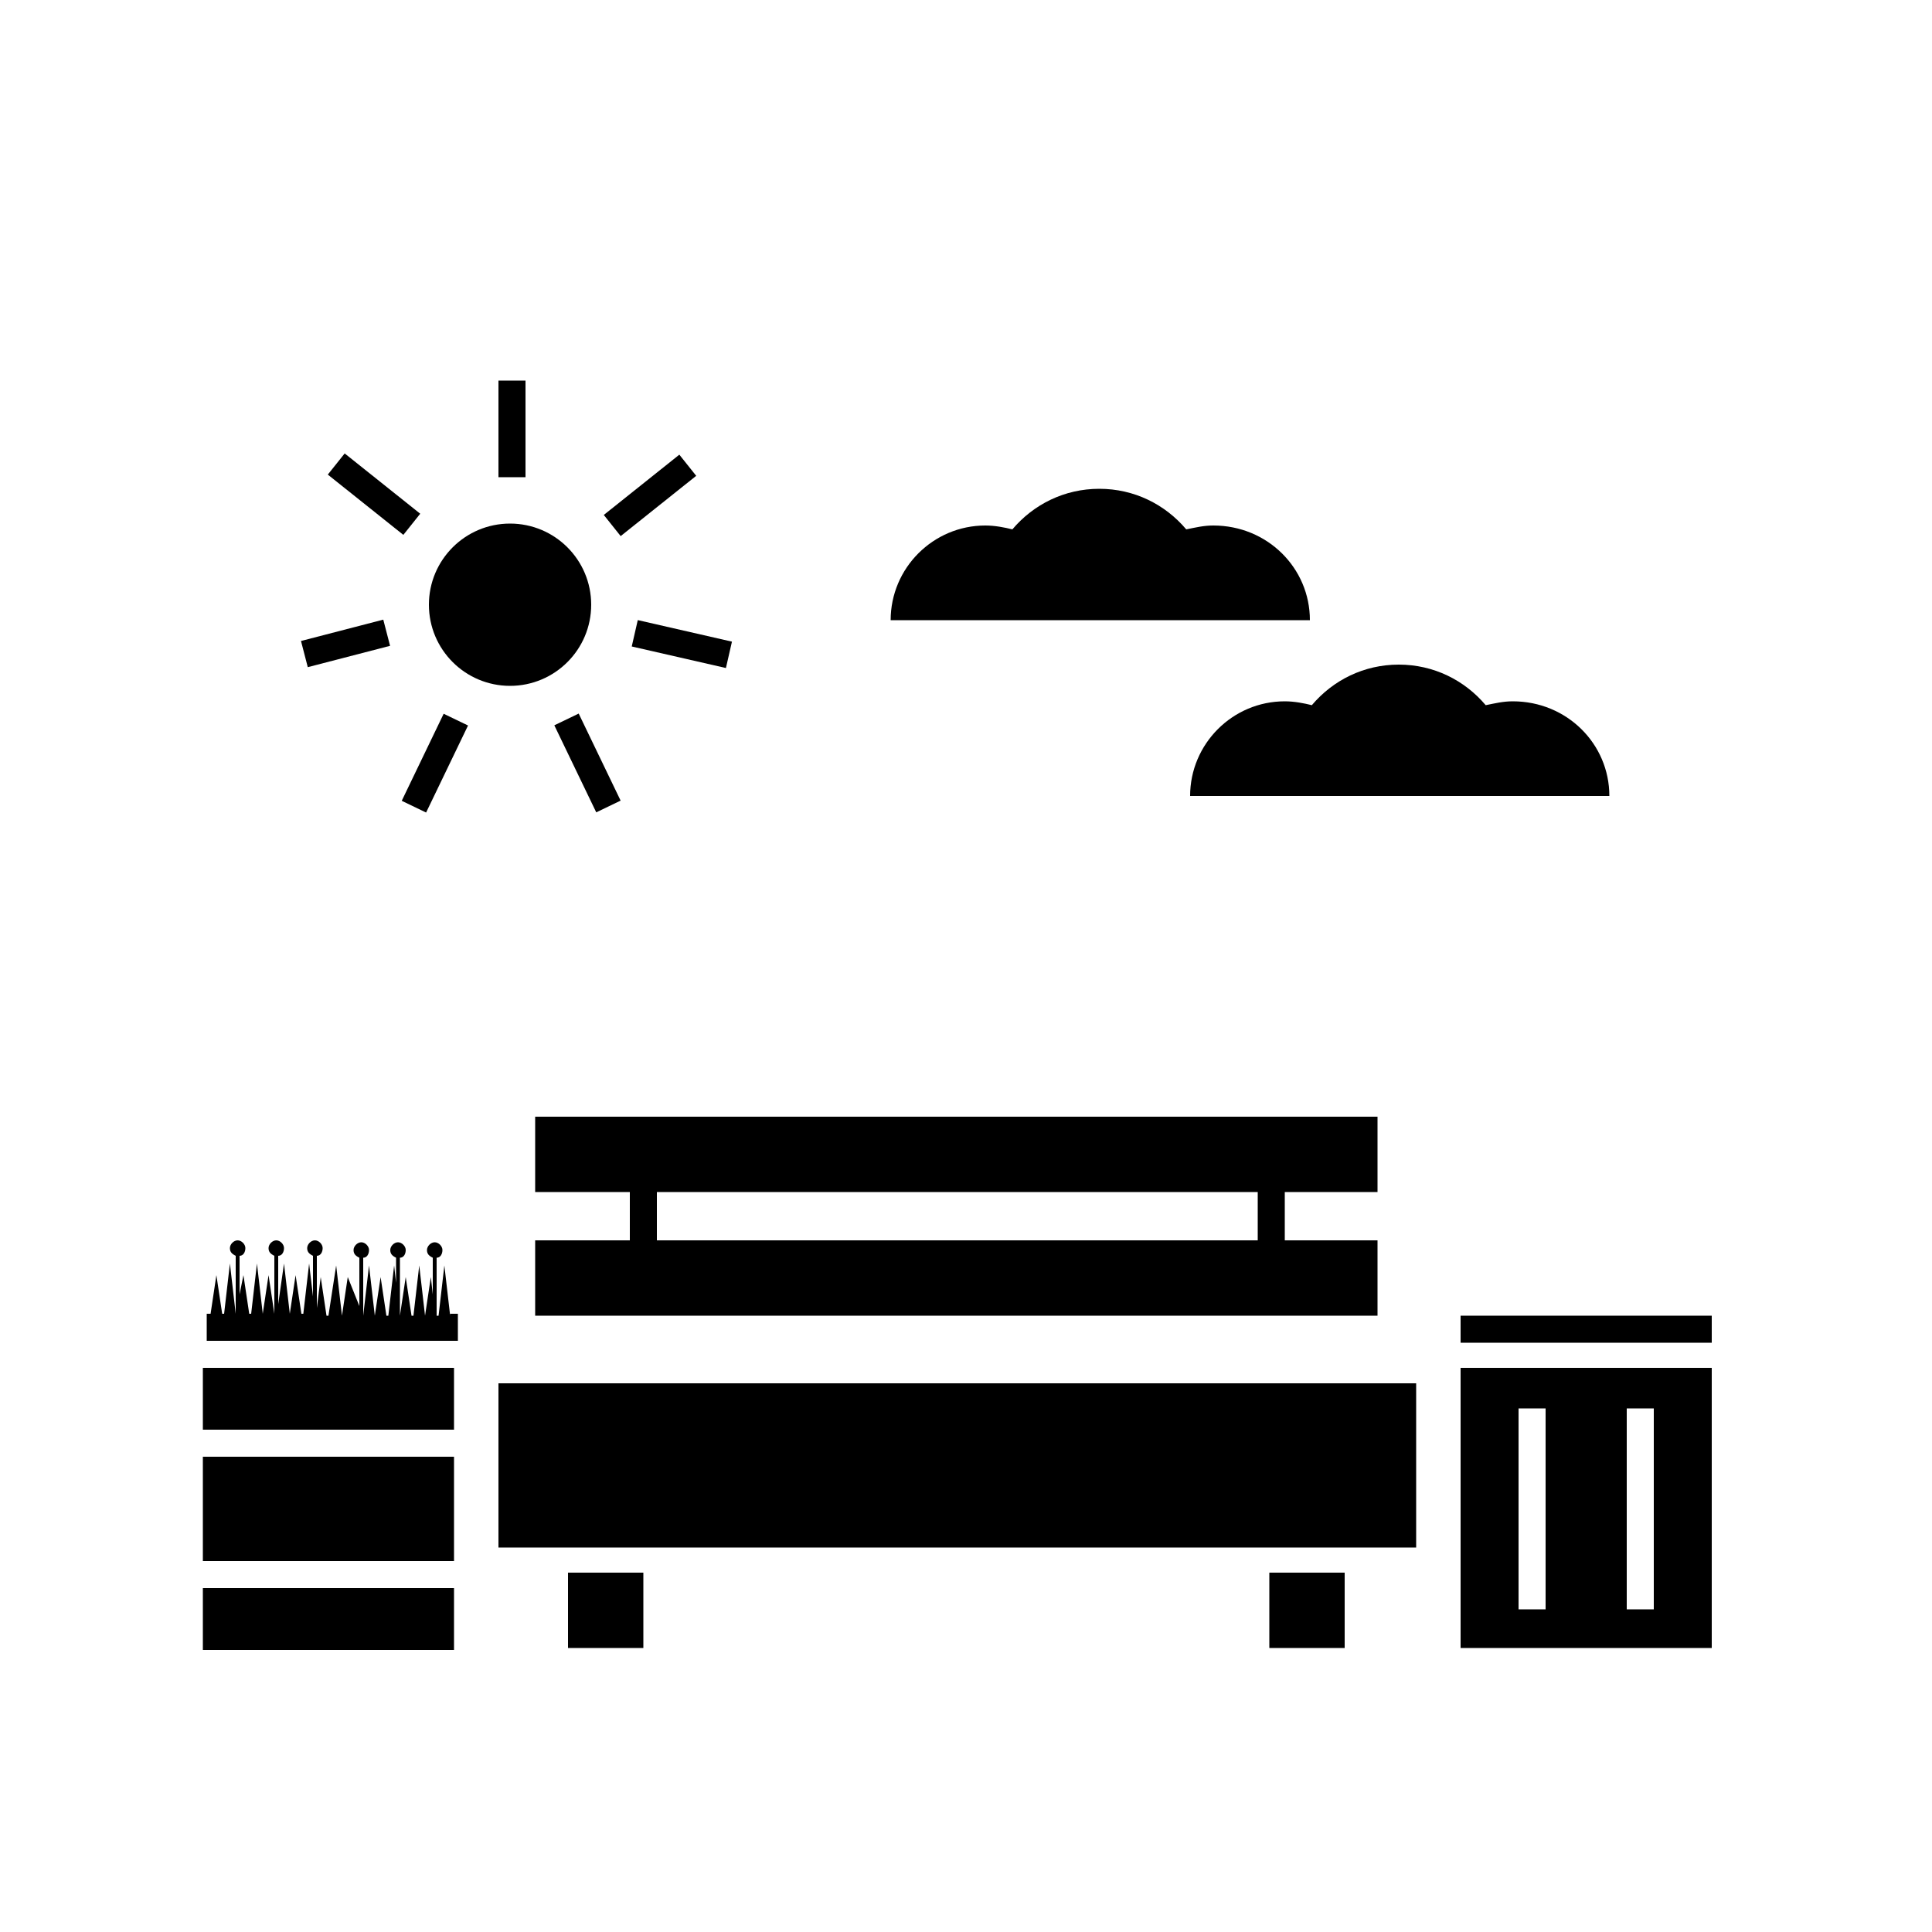 
<svg version="1.1" id="Слой_1" xmlns="http://www.w3.org/2000/svg" xmlns:xlink="http://www.w3.org/1999/xlink" x="0px" y="0px"
	 viewBox="0 0 100 100" style="enable-background:new 0 0 100 100;" xml:space="preserve">
<style type="text/css">
	.st1{fill:#FFFFFF;}
</style>
<g id="Модульные_системы_2_1_">
	<g id="Элементы_4_">
		<g>
			<g>
				<g>
					<rect x="10.5" y="70.8" width="13" height="3.2"/>
				</g>
				<g>
					<rect x="10.5" y="75.4" width="13" height="5.4"/>
				</g>
				<g>
					<rect x="10.5" y="82.2" width="13" height="3.2"/>
				</g>
			</g>
			<g>
				<path d="M75.6,70.8v14.5h13V70.8H75.6z M80,83.3h-1.4V72.9H80V83.3z M85.6,83.3h-1.4V72.9h1.4V83.3z"/>
			</g>
		</g>
		<g>
			<g>
				<g>
					<rect x="25.8" y="71.6" width="47.5" height="8.5"/>
				</g>
				<g>
					<rect x="29.4" y="81.4" width="3.9" height="3.9"/>
				</g>
				<g>
					<rect x="65.7" y="81.4" width="3.9" height="3.9"/>
				</g>
			</g>
			<g>
				<g>
					<rect x="27.7" y="64.2" width="43.6" height="3.9"/>
				</g>
				<g>
					<rect x="27.7" y="57.8" width="43.6" height="3.9"/>
				</g>
				<g>
					<rect x="32.6" y="58.5" width="1.4" height="8.7"/>
				</g>
				<g>
					<rect x="65.1" y="58.5" width="1.4" height="8.7"/>
				</g>
			</g>
		</g>
		<g>
			<g>
				<path d="M78.3,36.3c-0.5,0-0.9,0.1-1.4,0.2c-1.1-1.3-2.7-2.1-4.5-2.1c-1.8,0-3.4,0.8-4.5,2.1
					c-0.4-0.1-0.9-0.2-1.4-0.2c-2.7,0-4.9,2.2-4.9,4.9h5h4.9h1.9h4.9h5C83.3,38.5,81.1,36.3,78.3,36.3z"/>
			</g>
			<g>
				<path d="M62.8,27.2c-0.5,0-0.9,0.1-1.4,0.2c-1.1-1.3-2.7-2.1-4.5-2.1c-1.8,0-3.4,0.8-4.5,2.1
					c-0.4-0.1-0.9-0.2-1.4-0.2c-2.7,0-4.9,2.2-4.9,4.9h5H56h1.9h4.9h5C67.8,29.4,65.6,27.2,62.8,27.2z"/>
			</g>
		</g>
	</g>
	<g id="Цвет_4_">
		<g>
			<path d="M23.3,68.1L23,65.5l-0.3,2.6h-0.1v-3c0.2,0,0.3-0.2,0.3-0.4c0-0.2-0.2-0.4-0.4-0.4s-0.4,0.2-0.4,0.4
				c0,0.2,0.1,0.3,0.3,0.4V67l-0.1-0.9l-0.3,2h0l-0.3-2.6l-0.3,2.6h-0.1l-0.3-2l-0.3,2h0v-3c0.2,0,0.3-0.2,0.3-0.4
				c0-0.2-0.2-0.4-0.4-0.4c-0.2,0-0.4,0.2-0.4,0.4c0,0.2,0.1,0.3,0.3,0.4v1.3l-0.1-0.9l-0.3,2.6h-0.1l-0.3-2l-0.3,2h0l-0.3-2.6
				l-0.3,2.6h0v-3c0.2,0,0.3-0.2,0.3-0.4c0-0.2-0.2-0.4-0.4-0.4s-0.4,0.2-0.4,0.4c0,0.2,0.1,0.3,0.3,0.4v2.5L18,66.1l-0.3,2h0
				l-0.3-2.6L17,68.1h-0.1l-0.3-2l-0.2,1.6V65c0.2,0,0.3-0.2,0.3-0.4c0-0.2-0.2-0.4-0.4-0.4s-0.4,0.2-0.4,0.4c0,0.2,0.1,0.3,0.3,0.4
				v2.1l-0.2-1.7l-0.3,2.6h-0.1l-0.3-2l-0.3,2h0l-0.3-2.6l-0.3,2.1V65c0.2,0,0.3-0.2,0.3-0.4c0-0.2-0.2-0.4-0.4-0.4
				c-0.2,0-0.4,0.2-0.4,0.4c0,0.2,0.1,0.3,0.3,0.4v3h0l-0.3-2l-0.3,2h0l-0.3-2.6l-0.3,2.6h-0.1l-0.3-2l-0.2,1V65
				c0.2,0,0.3-0.2,0.3-0.4c0-0.2-0.2-0.4-0.4-0.4s-0.4,0.2-0.4,0.4c0,0.2,0.1,0.3,0.3,0.4v3l-0.3-2.6l-0.3,2.6h-0.1l-0.3-2l-0.3,2
				h-0.2v1.4h13v-1.4H23.3z"/>
		</g>
		<g>
			<rect x="75.6" y="68.1" width="13" height="1.4"/>
		</g>
		<g id="Цвет_14_">
			<g>
				<circle cx="26.4" cy="31.3" r="4.2"/>
			</g>
			<g>
				<g>
					<rect x="25.8" y="19.7" width="1.4" height="5"/>
				</g>
				<g>
					
						<rect x="18.7" y="23.1" transform="matrix(0.624 -0.782 0.782 0.624 -12.766 24.774)" width="1.4" height="5"/>
				</g>
				<g>
					
						<rect x="15.7" y="32.6" transform="matrix(0.968 -0.251 0.251 0.968 -7.801 5.561)" width="4.4" height="1.4"/>
				</g>
				<g>
					<rect x="20" y="38.8" transform="matrix(0.434 -0.901 0.901 0.434 -22.845 42.63)" width="5" height="1.4"/>
				</g>
				<g>
					<rect x="29.7" y="37" transform="matrix(0.901 -0.434 0.434 0.901 -14.126 17.095)" width="1.4" height="5"/>
				</g>
				<g>
					
						<rect x="34.6" y="30.8" transform="matrix(0.223 -0.975 0.975 0.223 -5.047 60.328)" width="1.4" height="5"/>
				</g>
				<g>
					<rect x="31.1" y="25" transform="matrix(0.782 -0.624 0.624 0.782 -8.668 26.51)" width="5" height="1.4"/>
				</g>
			</g>
		</g>
	</g>
</g>
</svg>
